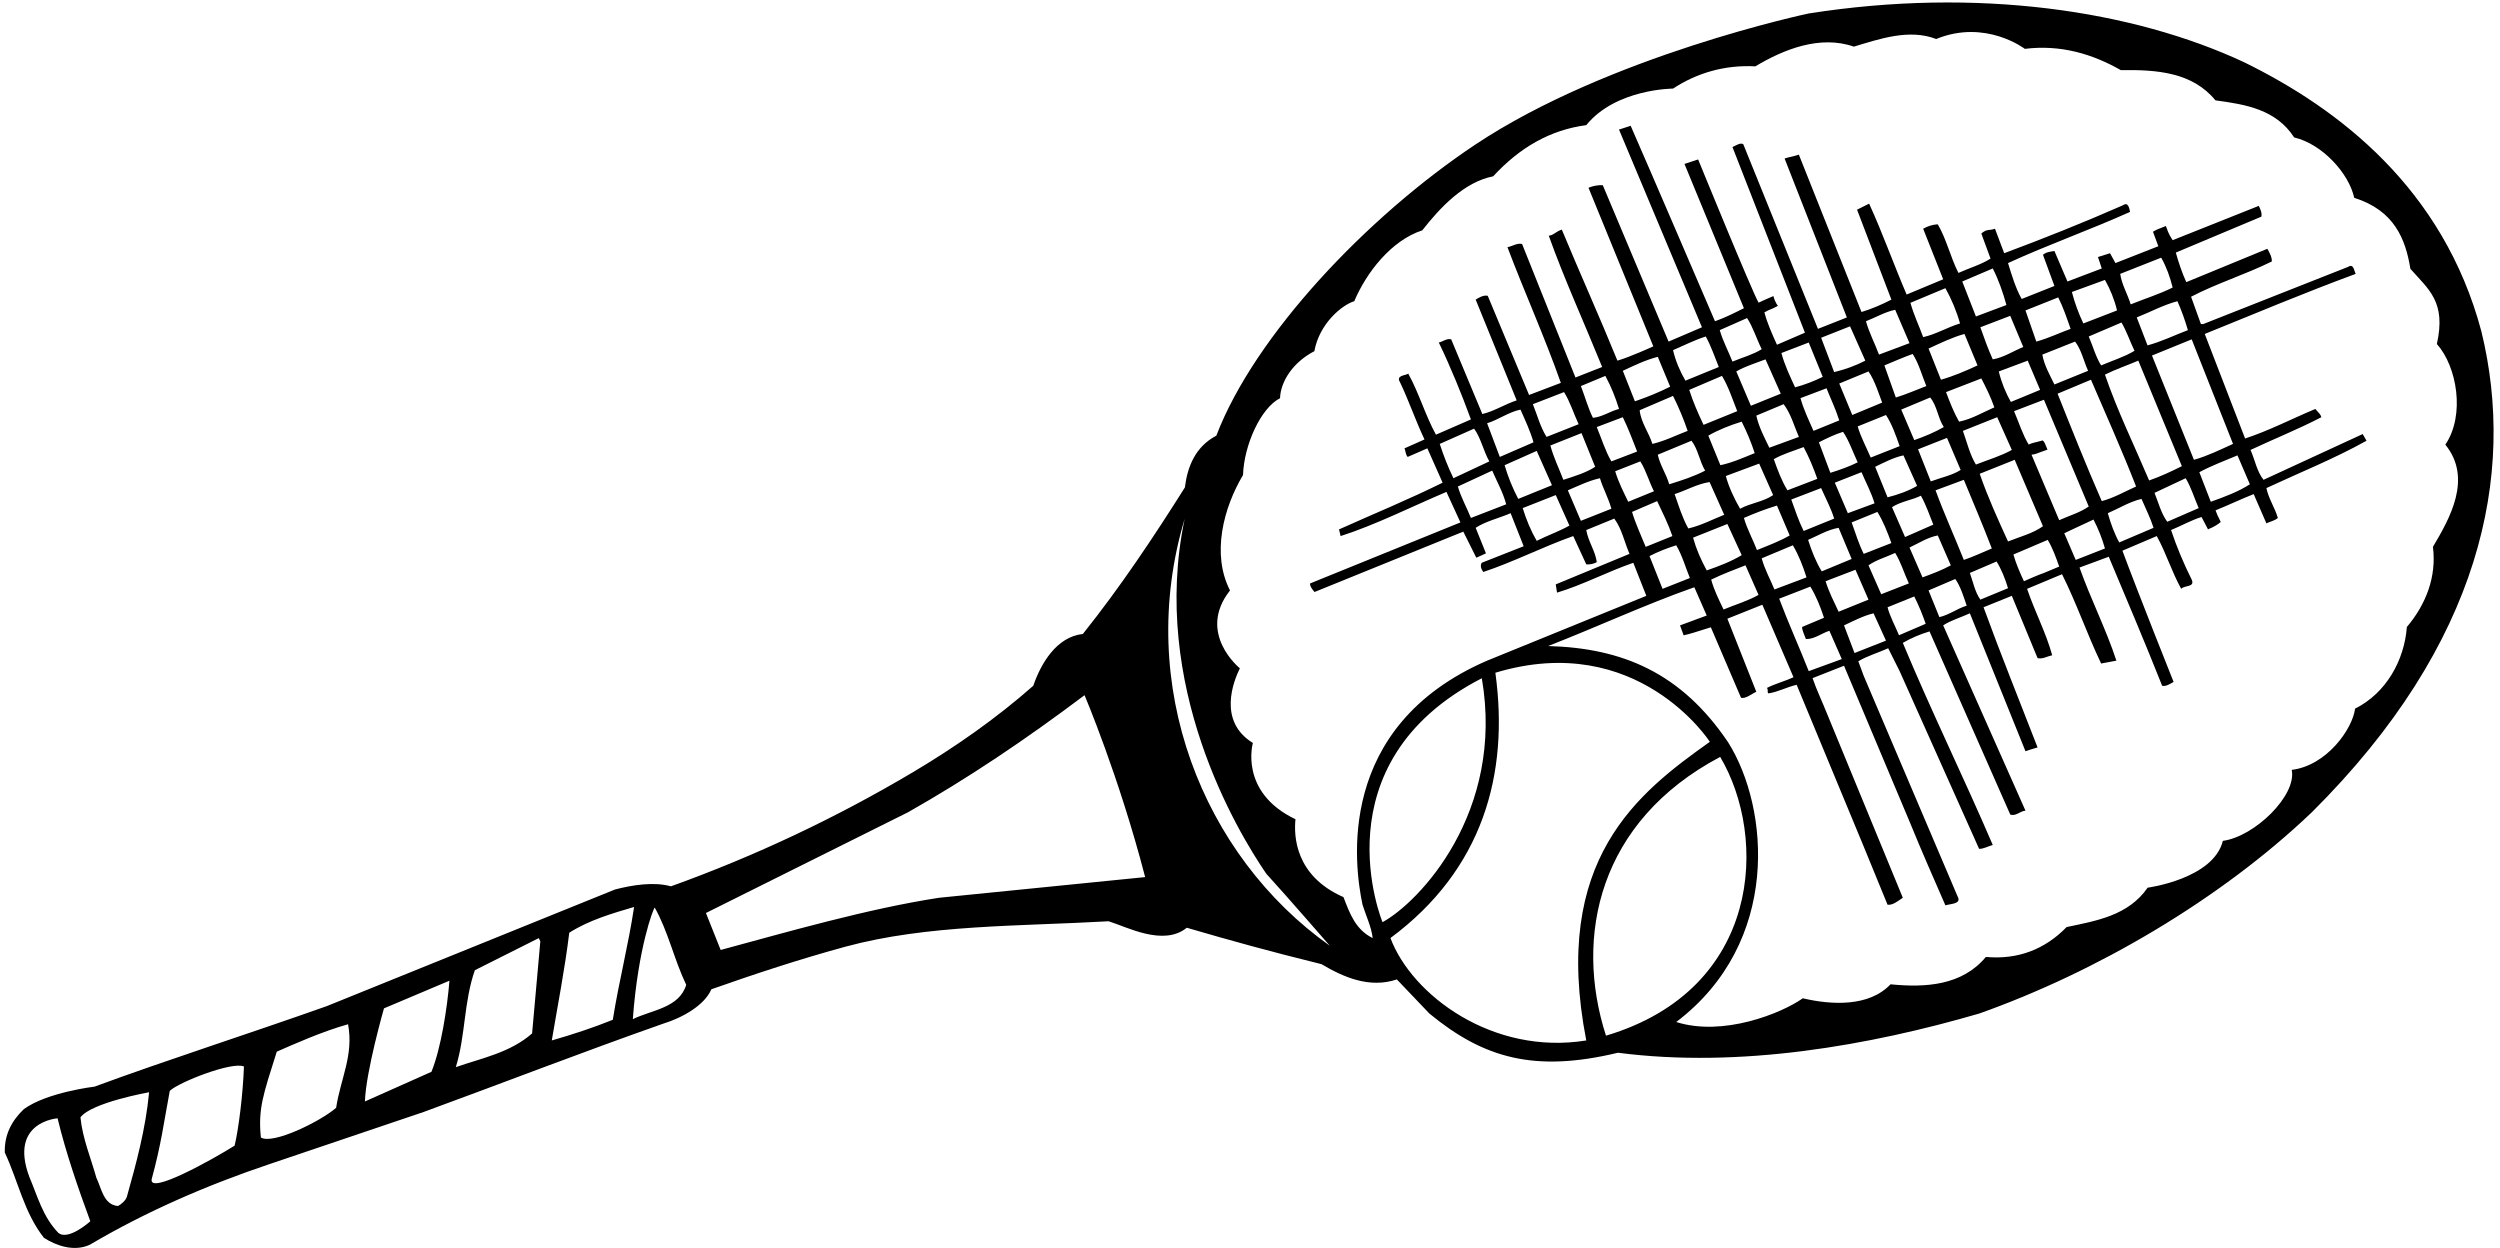 <?xml version="1.0" encoding="UTF-8"?>
<svg xmlns="http://www.w3.org/2000/svg" xmlns:xlink="http://www.w3.org/1999/xlink" width="539pt" height="269pt" viewBox="0 0 539 269" version="1.1">
<g id="surface1">
<path style=" stroke:none;fill-rule:nonzero;fill:rgb(0%,0%,0%);fill-opacity:1;" d="M 534.98 71.426 C 526.758 40.594 504.234 23.414 483.816 13.41 C 459.836 2.219 426.262 -2.805 389.945 2.906 C 389.945 2.906 346.82 12.012 317.996 31.227 C 294.699 46.758 270.488 72.34 262.242 93.926 C 257.699 96.32 256.008 100.641 255.461 105.094 C 248.676 115.852 241.617 126.473 233.465 136.684 C 227.777 137.301 224.418 143.055 222.773 147.852 C 214.688 154.977 205.918 161.074 196.941 166.422 C 180.223 176.355 162.75 184.578 144.66 191.09 C 140.961 190.059 136.301 190.812 132.602 191.773 L 70.453 216.922 C 53.051 223.086 35.805 228.59 20.387 234.277 C 20.387 234.277 10.152 235.488 5.152 239.121 C 2.48 241.656 0.902 244.738 1.039 248.508 C 3.918 254.605 5.152 261.391 9.469 266.871 C 12.211 268.652 16.047 269.887 19.336 268.379 C 31.668 261.117 44.688 255.496 58.117 250.977 L 91.352 239.738 C 108.551 233.434 125.68 226.789 143.016 220.691 C 147.152 219.43 151.949 216.691 153.363 213.289 C 162.887 209.93 172.48 206.781 182.277 204.105 C 199.957 199.312 219.828 199.723 239.016 198.625 C 242.852 199.789 250.848 204.129 255.871 200.02 C 265.234 202.758 273.547 205.066 284.922 207.875 C 289.652 210.684 295.27 213.152 301.16 211.164 L 308.176 218.52 C 319.824 228.109 330.789 231.309 348.832 226.969 C 375.098 230.395 403.191 225.371 426.719 218.52 C 451.863 209.609 478.66 193.996 498.434 175.121 C 534.98 138.805 542.516 102.262 534.98 71.426 Z M 12.551 265.777 C 9.195 262.281 8.098 257.898 6.316 253.715 C 1.887 241.816 12.414 241.109 12.414 241.109 C 14.195 248.508 16.801 256.047 19.473 263.309 C 19.473 263.309 14.68 267.625 12.551 265.777 Z M 27.352 258.031 C 27.078 258.855 26.188 259.609 25.434 260.02 C 22.281 259.746 21.871 256.113 20.773 253.922 C 19.68 249.949 17.762 245.355 17.348 240.902 C 19.703 237.703 32.148 235.488 32.148 235.488 C 31.395 243.371 29.41 250.703 27.352 258.031 Z M 50.582 247 C 45.742 250.039 31.809 257.805 32.723 254.148 C 34.777 246.613 35.309 242.055 36.605 235.191 C 38.547 233.316 50.082 228.797 52.594 229.938 C 52.387 235.832 51.453 243.414 50.582 247 Z M 72.465 238.848 C 69.039 241.816 58.762 246.84 56.246 245.242 C 55.629 239.074 56.703 236.105 59.672 226.742 C 63.328 225.141 69.426 222.402 75.043 220.828 C 76.277 227.473 73.492 232.336 72.465 238.848 Z M 93.02 231.082 L 78.676 237.477 C 78.879 231.035 82.785 217.402 82.785 217.402 L 96.902 211.438 C 96.422 217.332 95.074 226.055 93.02 231.082 Z M 114.719 222.812 C 109.922 226.992 103.961 228.09 98.273 230.078 C 100.395 223.223 99.984 215.961 102.383 209.176 L 116.156 202.258 L 116.496 202.941 Z M 118.965 224.32 C 120.266 216.578 121.773 208.973 122.734 201.094 C 127.051 198.352 132.055 196.914 136.711 195.543 C 135.48 203.766 133.422 211.645 132.121 219.867 C 127.871 221.582 123.488 223.02 118.965 224.32 Z M 136.438 219.73 C 137.559 204.355 140.891 195.746 141.164 195.68 C 144.113 200.957 145.348 206.918 147.949 212.328 C 146.441 217.332 140.48 217.742 136.438 219.73 Z M 202.492 193.555 C 187.121 195.906 169.766 200.93 155.375 204.812 L 152.199 196.844 L 195.777 175.121 C 208.59 167.859 220.926 159.59 233.828 149.883 C 233.828 149.883 241.254 167.355 246.895 189.102 Z M 255.414 111.855 C 247.879 147.715 266.629 179.051 273.004 188.367 C 277.387 193.164 286.707 203.902 286.707 203.902 C 259.297 184.484 244.68 147.715 255.414 111.855 Z M 319.48 146.23 C 324.449 175.18 305.949 194.535 298.07 198.82 C 298.07 198.82 283.852 164.559 319.48 146.23 Z M 299.781 202.242 C 319.652 187.512 325.418 166.969 322.402 145.043 C 353.059 135.777 368.645 159.934 368.645 159.934 C 353.227 170.895 334.387 185.285 342 224.32 C 321.879 227.598 304.406 214.578 299.781 202.242 Z M 346.25 223.293 C 339.352 201.902 344.664 177.062 370.871 163.188 C 381.148 180.488 379.895 213.266 346.25 223.293 Z M 518.922 135.176 C 518.371 142.371 514.469 149.426 507.754 152.785 C 507.203 157.172 501.633 165.07 494.094 165.984 C 495.238 171.469 486.102 180.375 479.25 181.289 C 477.195 189.512 463.031 191.383 463.031 191.383 C 458.852 197.414 452 198.512 445.559 199.879 C 440.898 204.676 435.074 206.938 428.156 206.32 C 423.016 212.488 415.137 212.969 407.598 212.215 C 402.941 217.148 394.785 216.668 388.688 215.23 C 384.027 218.52 371.441 223.543 361.395 220.344 C 384.004 203.215 381.492 174.207 372.586 160.047 C 362.457 145.02 349.746 139.719 333.777 139.285 C 344.328 135.176 354.609 130.379 365.297 126.609 L 367.969 132.707 L 362.215 134.832 L 362.992 136.977 C 364.227 136.703 365.598 136.293 368.859 135.242 L 375.371 150.453 C 376.465 150.66 377.562 149.633 378.66 149.152 C 378.66 149.152 376.012 142.461 372.422 133.395 L 379.961 130.379 L 386.676 146.004 C 384.824 146.891 382.77 147.371 380.922 148.332 C 381.332 148.605 380.922 149.223 381.262 149.496 C 383.25 149.223 385.238 148.125 387.359 147.645 L 401.82 182.523 L 406.957 195.062 C 408.121 195.199 409.219 194.238 410.246 193.555 L 393.938 153.949 C 392.91 151.348 391.68 148.812 390.785 146.207 L 397.57 143.535 L 411.891 177.59 C 414.289 183.48 416.895 189.375 419.43 195.199 C 420.457 194.855 422.512 194.926 422.238 193.691 L 401.82 145.727 L 400.652 142.574 C 402.574 141.41 404.973 140.727 407.094 139.766 L 409.562 144.699 L 426.691 183.004 C 427.582 183.07 428.609 182.453 429.641 182.18 C 423.473 167.789 416.348 153.266 410.246 138.602 C 412.027 137.574 413.945 136.75 416.004 136.133 L 433.406 175.602 C 434.57 176.082 435.531 174.848 436.695 174.781 L 418.949 134.832 C 420.594 133.734 422.785 133.121 424.703 132.23 L 436.695 161.969 C 437.953 161.508 438.227 161.508 439.301 161.145 C 435.395 151.07 431.352 141.066 427.652 130.926 L 433.75 128.461 L 439.301 141.891 C 440.395 142.164 441.426 141.48 442.453 141.273 C 441.148 136.477 438.684 131.816 437.039 126.953 L 444.574 123.801 C 447.727 130.105 449.988 136.75 453.004 143.055 L 456.293 142.438 C 454.102 135.723 450.742 129.145 448.344 122.363 L 454.648 120.031 C 458.418 129.008 462.461 138.531 466.16 147.852 C 466.98 148.059 467.871 147.441 468.629 147.027 C 468.629 147.027 461.02 127.98 457.594 118.73 L 464.996 115.578 C 466.98 119.141 468.215 123.254 470.27 126.953 C 470.957 126.129 473.285 126.68 472.531 124.965 C 470.82 121.539 469.312 117.977 468.078 114.277 C 470.27 113.387 472.395 112.152 474.656 111.469 L 476.051 114.137 C 476.496 113.863 477.422 113.68 478.793 112.539 C 478.105 111.168 477.945 110.781 477.672 110.027 C 480.414 108.934 483.086 107.629 485.895 106.531 L 488.637 112.836 C 489.457 112.426 490.414 112.289 491.102 111.672 C 490.484 109.48 489.113 107.562 488.637 105.23 C 495.828 101.875 503.23 98.926 510.219 95.023 L 509.398 93.582 L 488.02 103.449 C 486.578 101.668 486.168 99.133 485.211 97.008 C 490.145 94.68 495.488 92.555 500.488 89.949 C 500.285 89.266 500.035 89.184 499.188 88.172 C 494.117 90.293 489.254 92.828 484.043 94.543 L 475.344 72 C 486.168 67.613 496.926 63.09 507.891 59.047 C 507.547 58.5 507.477 56.719 506.246 57.539 L 475 69.875 L 474.52 69.875 L 472.395 63.98 C 477.879 61.105 484.113 59.184 489.801 56.375 C 489.867 55.484 489.32 54.457 488.84 53.637 L 471.367 60.828 C 470.477 58.91 469.723 56.648 469.105 54.457 L 487.539 46.715 C 487.742 45.961 487.332 45.07 486.992 44.387 L 468.422 51.785 C 468.164 51.293 467.645 50.777 466.961 48.723 C 465.363 49.406 465.363 49.27 464.176 49.957 L 465.34 53.086 L 456.09 56.719 L 454.922 54.594 L 452.32 55.414 L 453.141 57.883 L 445.742 60.691 L 442.934 54.113 C 442.109 54.254 441.148 54.32 440.465 54.938 L 442.934 61.652 L 435.875 64.461 C 434.57 62.133 433.75 59.391 432.93 56.719 C 441.426 52.812 450.539 49.594 459.238 45.688 C 459.102 45.07 458.898 43.426 457.73 44.246 C 449.305 47.949 440.738 51.375 432.105 54.594 L 430.117 49.316 C 428.773 49.785 428.43 49.27 427.172 50.348 L 429.16 55.758 C 427.102 57.062 424.5 57.816 422.238 58.844 C 420.523 55.484 419.703 51.648 417.785 48.359 C 416.621 48.426 415.594 48.77 414.633 49.316 L 418.949 60.215 L 411.07 63.504 C 408.328 57.129 405.93 50.348 402.984 43.906 L 400.379 45.207 L 407.781 64.598 C 405.793 65.625 403.602 66.586 401.34 67.27 L 387.832 33.34 C 386.289 33.855 385.719 33.832 384.758 34.176 L 398.188 68.438 L 391.953 70.902 L 375.852 31.094 C 375.234 30.68 374.273 31.367 373.52 31.707 L 389.145 71.727 L 383.113 74.328 C 382.016 71.93 380.934 69.402 380.395 67.359 C 381.492 66.676 381.766 66.812 383.32 65.945 C 383.32 65.945 382.691 65.203 382.348 63.832 C 380.293 64.688 380.258 64.758 379.152 65.258 C 377.723 62.805 366.121 34.379 366.121 34.379 C 363.906 35.109 363.172 35.34 363.172 35.34 L 375.988 66.449 C 374.066 67.406 371.945 68.504 369.75 69.258 C 369.75 69.258 354.996 34.883 351.57 27.117 L 349.059 27.941 L 366.941 70.559 L 359.746 73.645 L 345.562 39.93 C 344.672 39.863 343.438 40.066 342.48 40.48 L 356.457 74.672 C 356.457 74.672 351.387 77 348.715 77.754 C 345.016 68.641 340.496 58.613 336.727 49.5 C 335.355 49.957 335.012 50.688 333.914 50.824 C 337.273 60.215 341.59 69.668 345.426 79.125 L 339.672 81.387 L 328.16 52.605 C 327.133 52.332 326.105 53.086 325.008 53.293 C 328.707 63.09 333.023 72.613 336.52 82.551 L 329.668 85.156 L 320.758 63.777 C 319.867 63.57 318.91 64.117 318.156 64.598 L 326.996 86.32 C 324.461 87.141 322.199 88.648 319.594 89.266 L 312.879 73.164 C 311.988 72.891 311.098 73.645 310.207 73.848 C 312.812 79.262 315.07 84.812 317.129 90.43 L 309.59 93.719 C 307.328 89.609 305.961 84.812 303.629 80.562 C 303.012 80.977 300.887 80.906 301.848 82.414 C 303.766 86.457 305.203 90.703 307.121 94.746 L 302.809 96.664 C 303.078 97.281 303.012 97.969 303.492 98.516 L 307.738 96.664 L 311.027 104.066 C 303.695 107.699 296.16 110.781 288.691 114.141 L 289.035 115.578 C 296.707 113.109 304.246 109.273 311.852 106.055 L 314.867 112.633 L 282.457 125.789 C 282.387 126.402 282.938 127.09 283.414 127.637 L 315.484 114.617 L 318.293 120.238 C 319.047 119.895 319.551 119.711 320.371 119.301 L 318.156 113.797 C 320.348 112.355 323.156 111.742 325.691 110.645 L 328.504 117.77 L 319.457 121.336 C 319.047 122.02 319.391 122.773 319.801 123.32 C 326.379 121.129 332.613 117.906 339.191 115.578 L 342 121.676 C 342.617 121.746 343.578 121.609 344.262 121.195 C 343.988 118.867 342.41 116.742 342 114.277 L 348.031 111.809 C 349.676 114.004 350.223 116.879 351.32 119.414 L 335.422 125.992 L 335.695 127.773 C 341.18 126.129 346.59 123.254 352.141 121.336 L 354.949 128.461 L 320.621 142.438 C 287.848 156.621 291.961 186.543 293.762 195.062 C 294.516 197.461 295.68 199.859 295.953 202.258 C 292.254 200.406 291.047 197.047 289.652 193.418 C 279.168 188.824 278.941 180.148 279.305 176.629 C 267.062 170.781 270.121 160.184 270.121 160.184 C 262.496 155.48 265.941 146.891 267.312 144.082 C 267.312 144.082 257.926 136.52 265.188 127.297 C 261.145 119.414 263.816 109.41 267.996 102.422 C 268.203 95.91 271.859 87.918 275.973 85.859 C 276.109 82.16 278.848 78.051 283.371 75.719 C 284.469 69.691 289.402 65.715 291.98 64.941 C 294.586 58.773 299.93 51.855 306.645 49.66 C 310.551 44.66 315.688 39.246 321.926 38.012 C 327.609 31.844 334.188 28.008 342 26.98 C 348.375 19.121 360.707 19.102 360.707 19.102 C 365.914 15.676 371.945 13.961 378.453 14.305 C 384.621 10.605 392.434 7.52 399.695 10.055 C 405.176 8.41 411.617 6.148 417.441 8.41 C 428.086 4.047 436.559 10.535 436.559 10.535 C 444.234 9.574 451.152 11.633 457.254 15.125 C 465.062 14.988 472.719 15.605 477.648 21.633 C 484.227 22.523 490.715 23.598 494.621 29.629 C 500.719 31.066 506.43 37.395 507.57 42.648 C 516.25 45.387 518.648 51.578 519.676 57.949 C 523.582 62.406 527.441 65.031 525.387 74.168 C 529.703 78.965 531.555 89.469 527.215 95.867 C 533.152 103.176 528.102 111.879 524.539 117.906 C 525.363 124.348 523.031 130.309 518.922 135.176 Z M 340.973 93.379 L 343.918 100.641 C 341.934 101.941 339.398 102.695 337.066 103.449 C 336.109 100.984 334.941 98.586 334.258 96.051 Z M 340.836 83.234 L 346.113 81.043 C 347.344 83.305 348.305 85.703 349.059 88.172 C 347.141 88.648 345.496 89.883 343.438 90.09 C 342.344 87.895 341.727 85.496 340.836 83.234 Z M 333.438 94.199 C 332.066 92.008 331.449 89.539 330.488 87.141 L 337.203 84.539 C 338.508 86.594 339.262 89.129 340.355 91.461 Z M 330.625 95.363 L 323.363 98.516 L 320.621 91.254 C 323.09 90.5 325.215 88.855 327.816 88.309 C 328.844 90.637 329.941 92.965 330.625 95.363 Z M 321.102 99.477 L 313.359 103.105 C 312.195 100.711 311.234 98.242 310.41 95.707 L 317.812 92.418 C 319.32 94.473 319.801 97.215 321.102 99.477 Z M 321.719 101.465 C 322.746 103.859 324.047 106.121 324.734 108.727 L 317.129 111.672 C 316.238 109.41 315.004 107.285 314.316 104.891 Z M 324.391 100.297 L 331.312 97.215 L 334.602 104.613 L 327.336 107.562 C 326.105 105.23 325.145 102.832 324.391 100.297 Z M 335.422 106.738 L 338.367 113.316 C 336.176 114.551 333.641 115.441 331.312 116.605 C 330.078 114.48 329.051 112.016 328.297 109.547 Z M 338.027 105.711 C 340.289 104.754 342.48 103.656 344.945 103.105 C 345.633 105.367 346.797 107.426 347.414 109.684 L 340.836 112.289 Z M 344.262 92.074 L 349.879 89.949 C 351.047 92.348 352.004 94.887 352.965 97.352 L 347.414 99.477 C 346.113 97.281 345.289 94.543 344.262 92.074 Z M 473.012 99.133 L 463.969 76.656 L 472.531 73.164 L 481.441 95.707 C 478.699 96.941 475.961 98.312 473.012 99.133 Z M 482.398 98.176 L 485.07 104.41 C 482.535 106.055 479.523 107.148 476.645 108.18 L 474.176 101.805 C 476.852 100.367 479.66 99.34 482.398 98.176 Z M 368.586 103.93 L 371.738 110.988 C 369.137 112.016 366.738 113.316 363.996 113.934 C 362.695 111.605 361.941 109.07 361.051 106.531 C 363.586 105.711 365.914 104.34 368.586 103.93 Z M 359.883 104.41 C 359.27 102.215 357.898 100.297 357.418 98.035 L 364.68 95.023 C 366.121 96.871 366.395 99.406 367.629 101.465 C 365.297 102.695 362.559 103.586 359.883 104.41 Z M 370.914 100.297 L 368.312 93.926 C 370.438 92.691 373.039 91.664 375.508 90.91 C 376.605 93.102 377.562 95.363 378.316 97.695 C 375.918 98.652 373.52 99.75 370.914 100.297 Z M 379.277 99.953 L 382.289 106.738 C 380.234 108.18 377.426 108.453 375.164 109.684 C 373.93 107.562 372.766 105.094 372.082 102.629 Z M 372.422 112.973 L 375.508 119.688 C 373.246 121.059 370.574 122.086 367.969 122.98 C 366.734 120.719 365.711 118.387 365.023 115.922 Z M 376.328 121.883 L 379.141 128.254 C 376.879 129.555 374.066 130.379 371.602 131.406 C 370.574 129.281 369.547 127.227 368.93 124.965 C 371.328 123.801 373.863 122.84 376.328 121.883 Z M 378.797 118.594 C 377.906 116.262 376.672 114.07 375.988 111.672 C 378.316 110.645 380.645 109.754 383.113 109 L 385.855 115.441 C 383.73 116.676 381.195 117.633 378.797 118.594 Z M 422.375 90.91 C 421.277 88.992 420.387 86.73 419.566 84.539 L 427.172 81.594 C 428.133 83.441 429.227 85.633 429.98 87.828 C 427.582 88.855 425.117 90.363 422.375 90.91 Z M 430.598 89.949 L 433.75 97.008 C 431.422 98.312 428.609 99.133 426.008 100.16 C 424.703 98.035 424.09 95.363 423.199 92.898 Z M 419.773 94.406 L 422.719 101.324 C 420.867 102.492 418.469 102.969 416.277 103.793 L 413.535 96.871 Z M 416.824 113.109 L 410.727 115.785 L 407.918 109.344 C 409.836 108.109 412.164 107.836 414.152 106.875 C 415.25 108.863 416.004 111.055 416.824 113.109 Z M 412.715 94.887 L 409.906 88.309 L 416.141 85.703 C 417.648 87.484 417.809 90.156 419.086 92.074 C 417.168 93.172 414.906 94.133 412.715 94.887 Z M 410.383 98.176 L 413.328 104.754 C 411.48 105.848 409.152 106.672 406.957 107.219 L 404.285 100.641 C 406.137 99.75 408.191 98.652 410.383 98.176 Z M 407.781 117.086 L 401.82 119.414 C 400.723 117.223 400.039 114.895 399.215 112.633 L 404.766 110.371 C 406 112.355 406.957 114.758 407.781 117.086 Z M 403.328 98.652 C 402.367 96.391 401.203 94.27 400.516 91.938 L 406.617 89.473 C 407.918 91.461 408.738 93.855 409.562 96.188 Z M 401.34 101.805 C 402.301 104.066 403.465 106.191 404.148 108.52 L 398.395 110.645 L 395.586 104.066 Z M 396.406 113.797 L 399.215 120.512 L 392.773 123.184 C 391.539 121.195 390.582 118.797 389.828 116.398 C 391.883 115.512 394.008 114.207 396.406 113.797 Z M 388.867 114.48 C 387.773 112.289 387.02 109.961 386.195 107.699 L 392.637 105.23 C 393.527 107.285 394.762 109.547 395.445 111.809 Z M 394.625 101.941 L 392.156 95.363 C 393.734 94.543 395.586 93.652 397.363 93.102 C 398.668 95.023 399.488 97.488 400.516 99.68 C 398.734 100.57 396.613 101.324 394.625 101.941 Z M 390.992 92.898 C 389.965 90.566 388.867 88.309 388.184 85.84 L 393.801 83.715 C 394.691 85.977 395.789 88.238 396.543 90.637 Z M 388.867 96.391 C 390.035 98.586 390.992 100.914 391.816 103.242 L 385.375 105.711 C 384.141 103.723 383.25 101.324 382.43 98.996 C 384.348 97.898 386.676 97.215 388.867 96.391 Z M 386.539 117.566 C 387.773 119.621 388.73 122.086 389.484 124.484 L 382.566 127.09 C 381.676 124.898 380.441 122.703 379.824 120.375 Z M 390.309 126.473 C 391.539 128.461 392.5 130.859 393.254 133.188 L 388.527 135.176 C 388.527 135.93 389.074 136.957 389.348 137.777 C 391.129 137.848 392.707 136.547 394.418 135.996 L 397.09 142.098 L 389.965 144.699 C 387.91 139.492 385.578 134.352 383.594 129.078 Z M 396.406 131.887 C 395.445 129.828 394.281 127.57 393.598 125.309 L 400.039 122.84 L 402.848 129.281 Z M 403.941 132.23 L 406.617 138.121 L 399.832 140.793 L 397.57 134.832 C 399.629 133.871 401.684 132.777 403.941 132.23 Z M 405.59 128.117 L 402.848 121.883 C 404.492 120.719 406.684 120.102 408.602 119.211 C 409.836 121.195 410.52 123.594 411.551 125.785 Z M 412.715 128.598 C 413.672 130.516 414.496 132.504 415.18 134.488 L 409.426 136.957 C 408.602 134.969 407.438 132.844 406.957 130.926 Z M 414.496 124.484 L 411.688 118.047 C 413.605 117.152 415.594 115.852 417.785 115.441 L 420.594 121.883 C 418.742 122.91 416.551 123.73 414.496 124.484 Z M 421.555 124.828 C 422.719 126.473 423.336 128.598 424.02 130.586 C 421.965 131.199 420.25 132.57 418.129 133.051 L 415.797 127.297 Z M 423.402 120.719 C 421.414 115.715 419.156 110.781 417.305 105.711 L 423.402 103.449 C 425.391 108.246 427.516 113.246 429.434 118.25 C 427.445 119.074 425.461 120.031 423.402 120.719 Z M 430.461 121.059 C 431.488 122.703 432.312 124.762 432.93 126.816 L 426.965 129.281 C 425.801 127.637 425.391 125.445 424.703 123.527 Z M 426.828 102.148 L 434.367 99.133 L 440.465 113.453 C 438.273 115.031 435.465 115.715 432.93 116.742 C 430.805 112.086 428.543 107.148 426.828 102.148 Z M 441.492 116.398 C 442.52 118.113 443.273 120.168 443.961 122.156 L 440.672 123.527 C 439.301 124.008 437.793 124.691 436.355 125.309 C 435.531 123.527 434.641 121.539 434.094 119.551 Z M 437.996 98.035 C 439.051 97.922 439.051 97.75 441.441 96.938 C 440.879 95.637 440.879 95.41 440.422 94.953 C 438.82 95.41 438.203 95.434 437.383 95.844 C 436.078 93.719 435.258 91.047 434.23 88.648 L 440.672 86.184 L 450.332 109.203 C 448.48 110.508 446.086 111.191 443.961 112.152 Z M 451.359 112.016 C 452.387 114.004 453.211 116.059 453.828 118.25 L 447.523 120.719 L 445.055 114.961 Z M 453.141 108.039 C 449.785 100.367 446.699 92.621 443.617 84.883 L 450.812 81.867 C 454.102 89.539 457.527 97.145 460.539 104.891 C 458.074 105.984 455.746 107.355 453.141 108.039 Z M 461.707 107.562 C 462.598 109.617 463.625 111.672 464.309 113.797 L 456.91 116.949 C 455.883 115.098 455.059 112.836 454.441 110.645 C 456.84 109.617 459.102 108.18 461.707 107.562 Z M 463.352 103.586 C 460.129 95.98 456.5 88.582 453.828 80.77 C 456.156 79.605 458.621 78.781 461.02 77.754 L 470.41 100.504 C 468.215 101.602 465.75 102.766 463.352 103.586 Z M 471.23 103.105 C 472.395 105.027 473.082 107.355 474.039 109.547 L 467.258 112.496 C 465.953 110.715 465.34 108.316 464.516 106.258 Z M 463.008 74.465 L 460.68 68.438 C 463.625 67.27 466.367 65.762 469.449 64.941 C 470.34 66.93 471.094 69.051 471.711 71.176 C 468.832 72.273 466.023 73.645 463.008 74.465 Z M 459.379 65.625 C 458.691 63.363 457.457 61.379 457.117 59.047 L 465.953 55.555 C 467.051 57.473 467.871 59.734 468.422 61.996 C 465.543 63.434 462.391 64.395 459.379 65.625 Z M 457.391 69.531 C 458.484 71.383 459.238 73.645 460.199 75.629 C 458.074 76.934 455.402 77.754 453.004 78.781 C 451.84 76.934 451.223 74.602 450.332 72.547 Z M 449.168 69.738 C 448.141 67.547 447.316 65.352 446.699 62.953 L 453.828 60.352 C 454.922 62.27 455.883 64.598 456.43 66.93 Z M 447.387 73.645 C 448.758 75.426 449.234 77.824 450.195 79.945 L 442.934 82.895 C 441.973 80.906 440.738 78.781 440.328 76.453 Z M 439.027 73.645 L 436.695 66.93 L 443.754 64.117 C 444.852 66.312 445.605 68.574 446.426 70.902 C 443.961 71.793 441.562 72.957 439.027 73.645 Z M 437.176 77.754 L 439.848 84.059 L 433.543 86.66 C 432.449 84.742 431.488 82.414 430.941 80.086 Z M 429.641 77.48 C 428.609 75.219 427.789 72.891 426.965 70.559 L 433.406 68.094 L 436.215 74.809 C 434.023 75.699 432.035 77.07 429.641 77.48 Z M 426.008 68.23 L 423.062 60.691 L 429.641 57.883 C 430.871 60.281 431.832 63.023 432.586 65.762 Z M 423.539 72 L 426.352 78.781 C 423.883 79.945 421.141 81.113 418.469 81.867 L 415.797 75.152 C 418.195 74.055 420.801 72.754 423.539 72 Z M 414.633 72.684 C 413.742 70.219 412.578 67.82 411.891 65.285 L 419.43 62.133 C 420.73 64.461 421.828 67.066 422.582 69.738 C 419.84 70.559 417.441 72.066 414.633 72.684 Z M 412.371 76.316 C 413.672 78.305 414.359 80.906 415.316 83.234 C 413.125 84.059 411 85.02 408.738 85.703 L 406.273 78.781 C 406.273 78.781 411.617 76.52 412.371 76.316 Z M 405.109 76.453 C 404.219 74.055 402.984 71.727 402.301 69.258 C 404.422 68.438 406.344 67.27 408.602 66.789 L 411.688 73.984 Z M 402.848 80.086 C 404.219 82.004 405.305 85.586 405.793 86.801 L 399.352 89.473 L 396.543 82.688 Z M 395.445 80.223 L 392.637 72.82 L 398.871 70.355 L 402.16 77.754 C 400.039 78.852 397.777 79.672 395.445 80.223 Z M 392.98 81.25 C 391.199 82.141 389.074 82.961 387.02 83.512 C 385.922 81.113 384.758 78.715 384.07 76.109 L 389.965 73.848 Z M 384.551 87.141 C 386.129 89.199 386.812 91.871 387.84 94.199 L 381.469 96.527 C 380.441 94.406 379.207 92.074 378.66 89.609 Z M 377.492 87.484 L 374.344 80.086 C 376.191 78.988 378.523 78.305 380.645 77.48 L 383.934 84.879 Z M 373.52 77.961 C 372.629 75.699 371.465 73.574 370.777 71.176 L 376.672 68.574 C 377.973 70.559 378.727 73.094 379.824 75.285 C 377.973 76.453 375.645 77.07 373.52 77.961 Z M 371.258 81.043 C 372.629 83.305 373.52 86.047 374.547 88.648 L 367.285 91.598 C 366.121 89.129 365.023 86.66 364.199 84.059 Z M 363.379 82.07 C 362.215 80.086 361.254 77.824 360.707 75.492 C 363.105 74.465 365.367 73.301 367.766 72.547 C 368.93 74.672 369.684 76.934 370.574 79.125 Z M 363.859 92.898 C 361.324 93.855 358.926 95.09 356.254 95.707 C 355.5 93.238 353.785 91.117 353.512 88.445 L 360.707 85.359 C 361.941 87.828 362.969 90.293 363.859 92.898 Z M 352.484 86.523 L 349.879 79.945 C 352.211 78.852 354.746 77.617 357.418 76.934 L 360.09 83.371 C 357.621 84.605 355.09 85.633 352.484 86.523 Z M 353.648 99.477 C 354.883 101.395 355.5 103.793 356.594 105.914 L 351.047 108.18 C 350.086 106.191 348.922 103.93 348.234 101.602 Z M 357.281 108.039 C 358.445 110.508 359.68 112.973 360.57 115.578 L 354.812 117.906 C 353.785 115.371 352.621 112.906 351.867 110.371 Z M 361.391 117.566 C 362.695 119.758 363.379 122.293 364.34 124.621 L 358.445 126.953 L 355.637 119.895 C 357.484 118.938 359.406 118.184 361.391 117.566 "/>
</g>
</svg>
